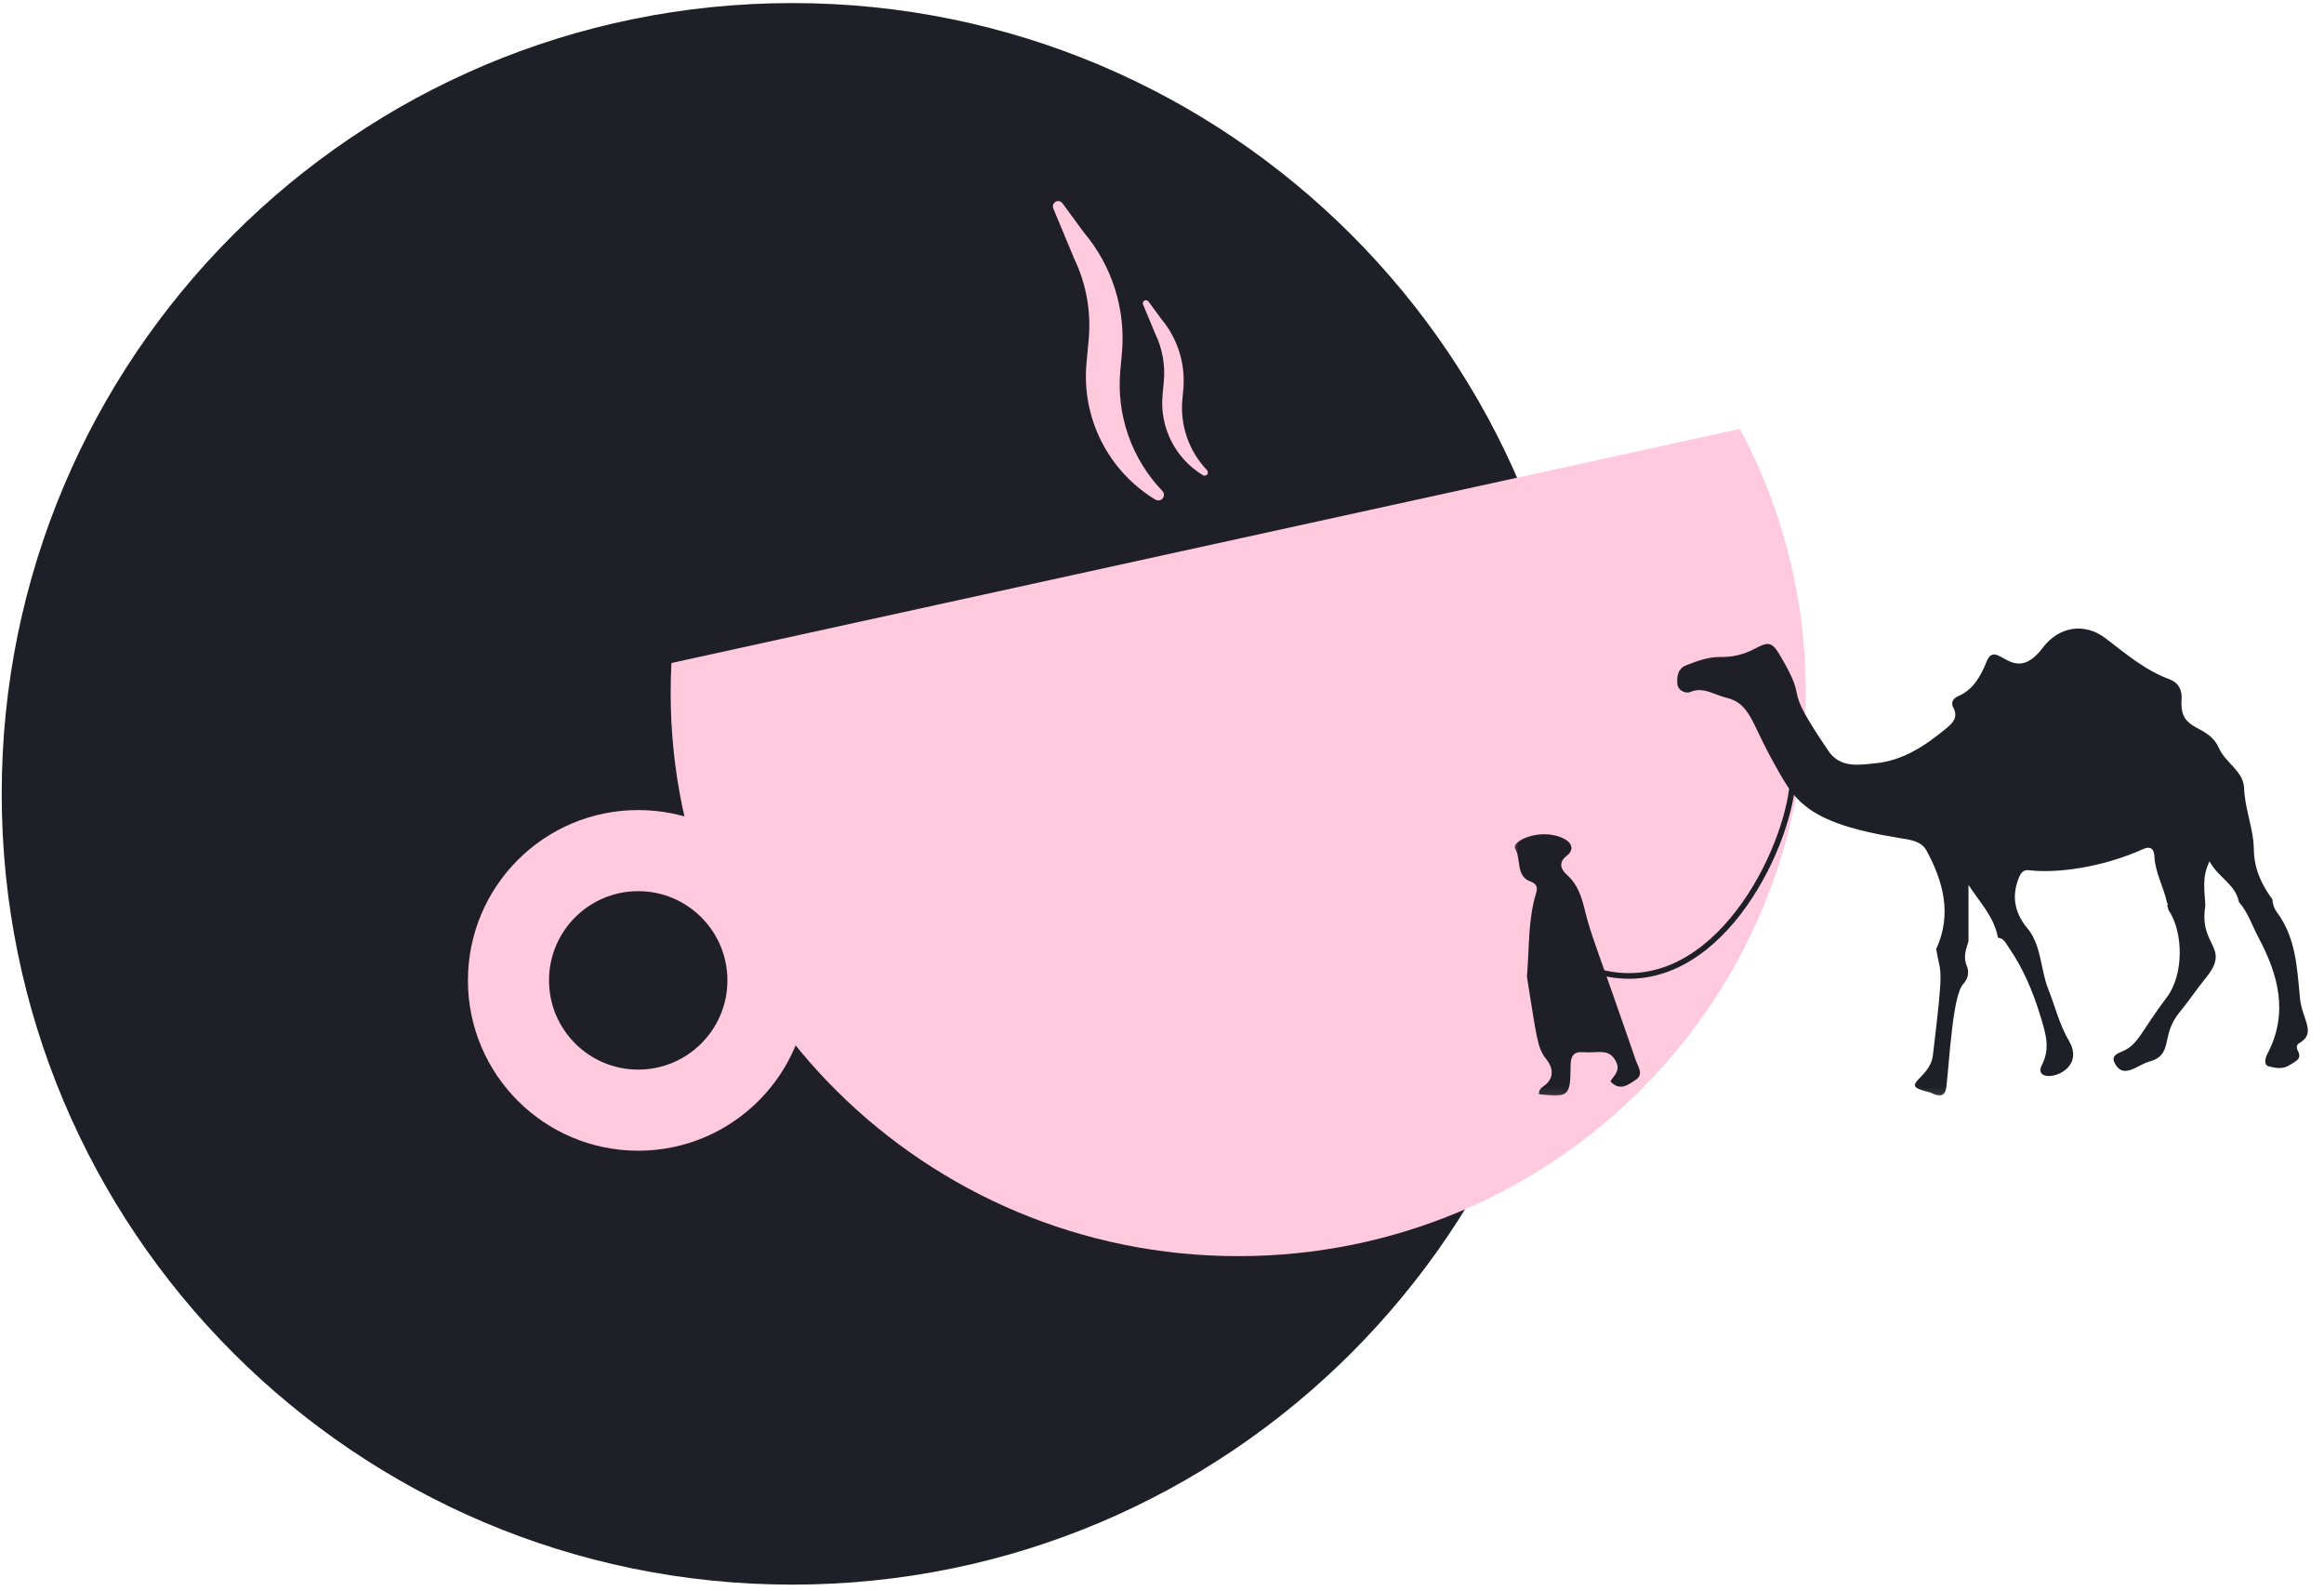 <svg width="339" height="232" viewBox="0 0 339 232" fill="none" xmlns="http://www.w3.org/2000/svg">
<path d="M115.568 231.082C179.256 231.082 230.885 179.453 230.885 115.764C230.885 52.076 179.256 0.447 115.568 0.447C51.88 0.447 0.25 52.076 0.25 115.764C0.25 179.453 51.88 231.082 115.568 231.082Z" fill="#1F1F27"/>
<path d="M263.412 100.998C263.412 146.387 226.345 183.181 180.62 183.181C134.895 183.181 97.828 146.387 97.828 100.998C97.828 99.572 97.868 98.107 97.948 96.681L253.797 62.541C259.941 73.987 263.412 87.096 263.412 100.998Z" fill="#FFCADE"/>
<path d="M93.096 161.891C103.547 161.891 112.02 153.418 112.02 142.967C112.02 132.515 103.547 124.043 93.096 124.043C82.644 124.043 74.172 132.515 74.172 142.967C74.172 153.418 82.644 161.891 93.096 161.891Z" stroke="#FFCADE" stroke-width="11.828" stroke-miterlimit="10"/>
<path d="M157.501 34.38L154.354 30.095L157.395 37.399C159.208 41.177 159.961 45.376 159.576 49.549L159.256 53.022C158.543 60.752 162.314 68.198 168.942 72.202C168.988 72.23 169.035 72.172 168.998 72.133C164.349 67.285 162.034 60.657 162.651 53.969L162.881 51.471C163.452 45.283 161.513 39.125 157.501 34.38Z" fill="#FFCADE" stroke="#FFCADE" stroke-width="1.545" stroke-linejoin="round"/>
<path d="M169.001 46.742L167.157 44.231L168.94 48.512C170.002 50.727 170.444 53.188 170.218 55.634L170.03 57.671C169.612 62.202 171.823 66.567 175.709 68.914C175.735 68.93 175.763 68.896 175.741 68.874C173.016 66.031 171.659 62.147 172.02 58.226L172.155 56.761C172.49 53.134 171.354 49.524 169.001 46.742Z" fill="#FFCADE" stroke="#FFCADE" stroke-width="0.906" stroke-linejoin="round"/>
<mask id="mask0_135_1027" style="mask-type:luminance" maskUnits="userSpaceOnUse" x="242" y="90" width="97" height="70">
<path d="M242.596 90.745H338.637V159.905H242.596V90.745Z" fill="white"/>
</mask>
<g mask="url(#mask0_135_1027)">
<path d="M282.434 138.394C284.765 133.323 283.47 128.576 281.023 124.041C280.281 122.674 278.709 122.462 277.164 122.222C263.051 119.968 261.702 116.532 258.674 111.129C255.414 105.31 255.315 102.558 251.725 101.717C250.001 101.32 248.429 100.064 246.454 100.951C246.106 101.108 244.739 100.877 244.668 99.667C244.597 98.549 244.775 97.506 245.91 97.044C247.544 96.388 249.206 95.779 250.992 95.806C256.62 95.889 257.441 91.89 259.46 95.252C264.4 103.491 259.299 98.614 266.722 109.522C268.455 112.053 271.188 111.545 273.6 111.304C277.539 110.917 280.799 108.783 283.819 106.28C284.739 105.523 285.73 104.691 284.917 103.149C284.551 102.475 284.882 101.838 285.605 101.533C287.847 100.591 288.928 98.586 289.785 96.481C291.259 92.879 293.617 100.249 297.994 94.439C300.308 91.364 304.077 90.745 307.123 93.073C310.089 95.335 312.938 97.764 316.484 99.067C317.744 99.538 318.333 100.581 318.226 102.013C317.86 106.917 322.022 105.366 323.684 109.116C324.64 111.258 327.257 112.45 327.346 114.943C327.453 118.028 328.739 120.864 328.766 123.893C328.802 126.71 329.901 129.001 331.473 131.153C331.508 131.845 331.723 132.483 332.125 133.018C334.876 136.694 335.081 141.109 335.483 145.459C335.769 148.683 338.011 150.613 335.367 152.137C335.019 152.34 334.947 152.784 335.153 153.153C335.885 154.483 334.822 154.742 334.072 155.268C333.027 155.989 331.893 155.767 330.892 155.481C330.204 155.287 330.41 154.308 330.722 153.726C333.885 147.759 332.33 142.125 329.436 136.704C328.516 134.977 327.909 133.046 326.596 131.541C326.078 128.908 323.541 127.966 322.308 125.602C321.12 127.929 321.62 130.017 321.692 132.067C320.691 138.117 325.551 138.006 321.692 142.698C320.379 144.296 319.244 146.041 317.922 147.63C315.064 151.084 317.181 153.8 313.456 154.834C311.777 155.296 309.633 157.522 308.427 154.936C307.981 153.984 308.838 153.624 309.535 153.338C311.902 152.368 312.179 150.604 316.091 145.404C318.53 142.162 318.548 136.011 316.315 132.695C316.252 132.464 316.189 132.233 316.127 132.003L316.243 131.827L316.109 131.67C315.627 129.37 314.376 127.301 314.26 124.863C314.224 124.133 313.956 123.228 312.617 123.819C306.56 126.544 299.968 127.375 296.002 126.904C295.091 126.803 294.752 127.301 294.439 128.123C293.323 131.014 294.037 133.453 295.967 135.651C297.798 138.181 297.664 141.405 298.762 144.194C299.772 146.725 300.388 149.403 301.808 151.805C304.702 156.727 296.181 158.51 297.851 155.296C299.138 152.821 298.352 150.549 297.637 148.184C296.556 144.619 295.136 141.239 293.028 138.191C292.617 137.59 292.304 136.824 291.438 136.741C290.884 133.656 288.722 131.522 287.141 129.038C287.141 131.781 287.141 134.515 287.141 137.258C286.793 138.431 286.329 139.548 286.891 140.851C287.275 141.747 287.097 142.716 286.373 143.501C284.846 145.136 284.399 154.261 283.917 158.473C283.658 160.708 281.853 159.36 281.443 159.267C276.61 158.205 281.505 157.476 281.943 153.929C283.649 139.909 283.05 142.402 282.434 138.394Z" fill="#1F1F27"/>
</g>
<mask id="mask1_135_1027" style="mask-type:luminance" maskUnits="userSpaceOnUse" x="220" y="120" width="21" height="40">
<path d="M220.361 120.3H240.307V159.904H220.361V120.3Z" fill="white"/>
</mask>
<g mask="url(#mask1_135_1027)">
<path d="M231.188 132.759C230.706 130.774 230.152 129 228.589 127.596C227.776 126.876 227.186 125.841 228.544 124.789C229.66 123.92 229.294 122.914 228.204 122.341C224.819 120.577 220.362 122.646 221.023 123.782C221.916 125.315 221.085 127.781 223.256 128.548C224.256 128.899 224.292 129.536 224.06 130.284C222.854 134.246 223.095 138.366 222.729 142.42C224.149 151.157 224.212 152.802 225.534 154.427C226.472 155.572 226.891 157.226 225.15 158.399C224.783 158.648 224.426 159.008 224.489 159.572C228.785 160.08 229.08 159.876 229.098 155.508C229.107 154.058 229.464 153.319 230.956 153.439C233.099 153.614 234.645 152.802 235.681 154.723C236.458 156.182 235.404 156.81 234.913 157.697C236.297 159.193 237.548 158.168 238.629 157.447C239.799 156.671 238.95 155.572 238.62 154.639C232.93 138.125 232.099 136.5 231.188 132.759Z" fill="#1F1F27"/>
</g>
<path d="M261.417 114.887C260.048 125.835 249.1 146.499 232.678 141.573" stroke="#1F1F27" stroke-width="0.821" stroke-linejoin="bevel"/>
</svg>

